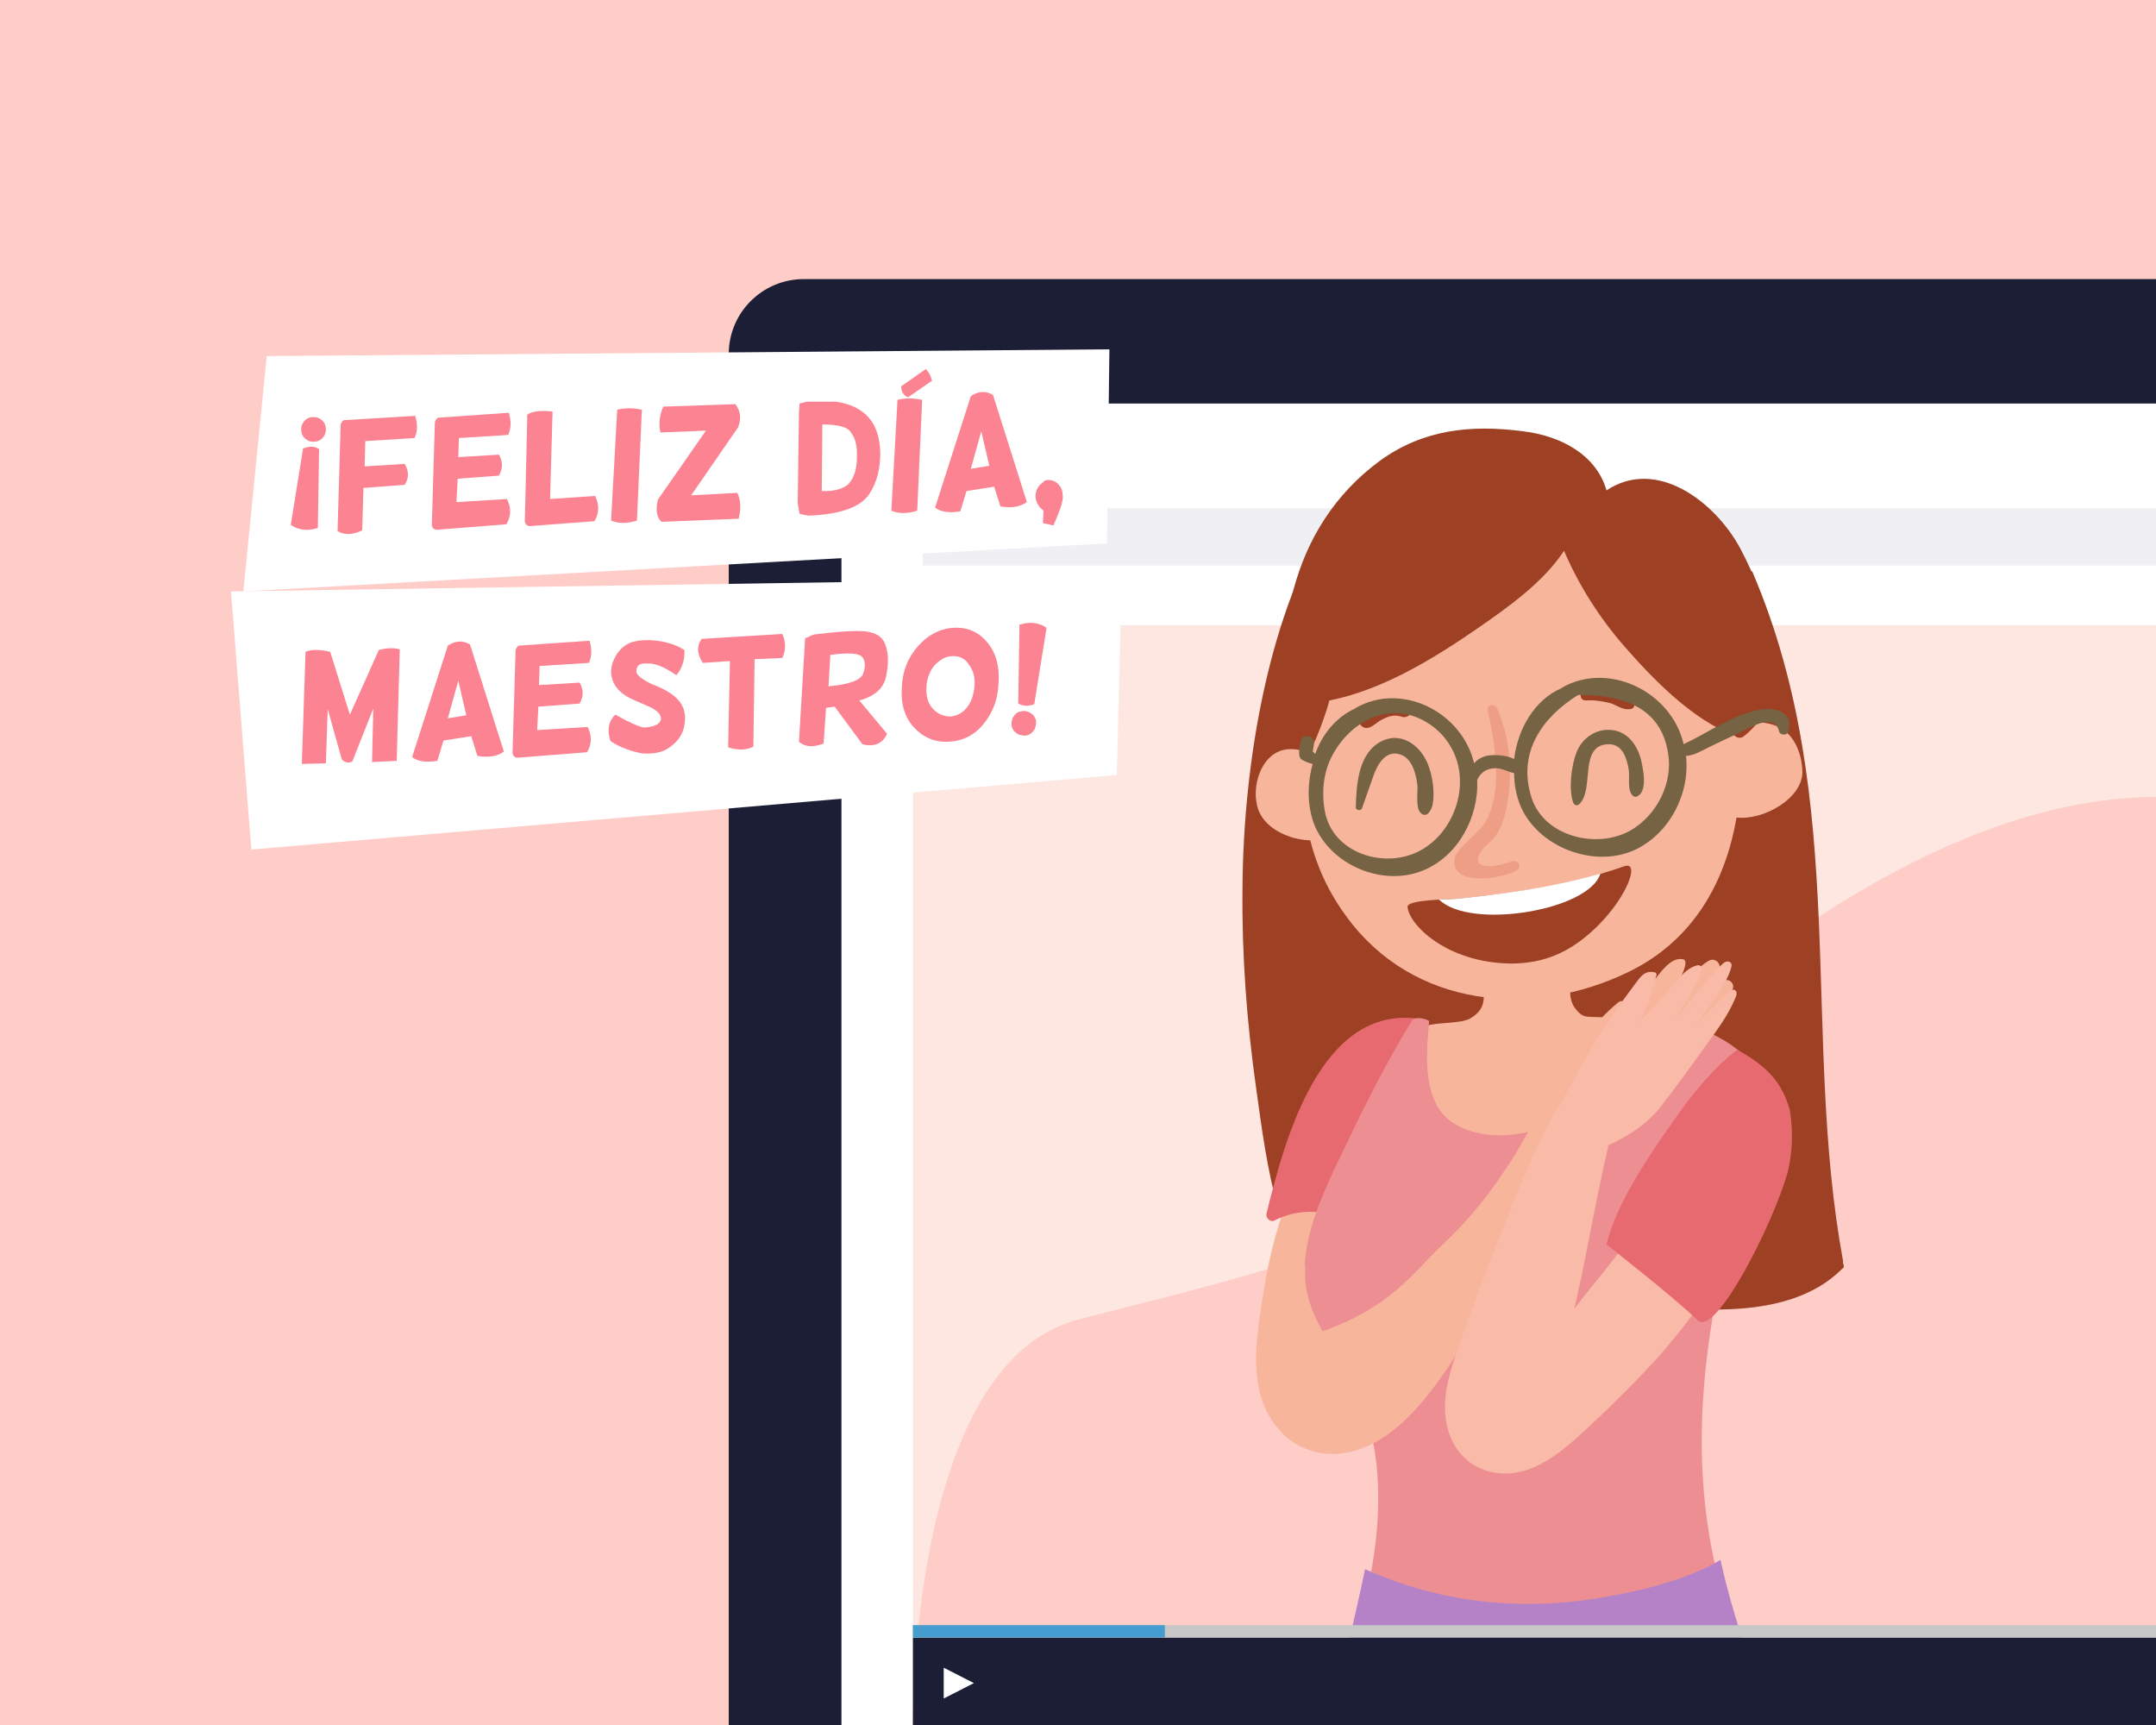 <?xml version="1.0" encoding="utf-8"?>
<!-- Generator: Adobe Illustrator 24.0.2, SVG Export Plug-In . SVG Version: 6.00 Build 0)  -->
<svg version="1.1" id="Capa_1" xmlns="http://www.w3.org/2000/svg" xmlns:xlink="http://www.w3.org/1999/xlink" x="0px" y="0px"
	 viewBox="0 0 350 280" style="enable-background:new 0 0 350 280;" xml:space="preserve">
<style type="text/css">
	.st0{fill:#FFCDC7;}
	.st1{clip-path:url(#SVGID_2_);}
	.st2{fill:#1C1E36;}
	.st3{fill:#FFFFFF;}
	.st4{fill:#FFE7E1;}
	.st5{fill:#EFEFF4;}
	.st6{clip-path:url(#SVGID_4_);}
	.st7{fill:#9D4024;}
	.st8{fill:#F7B59C;}
	.st9{fill:#E76A70;}
	.st10{fill:#756343;}
	.st11{fill:#EF9E86;}
	.st12{fill:#ED8E93;}
	.st13{fill:#B682C7;}
	.st14{fill:#F9BBA7;}
	.st15{clip-path:url(#SVGID_6_);fill:#1C1E36;}
	.st16{clip-path:url(#SVGID_8_);fill:#C7C7C7;}
	.st17{clip-path:url(#SVGID_10_);fill:#459DCF;}
	.st18{clip-path:url(#SVGID_12_);fill:#FFFFFF;}
	.st19{fill:none;}
	.st20{fill:#FC8391;}
</style>
<g>
	<rect class="st0" width="350" height="280"/>
	<g>
		<g>
			<defs>
				<rect id="SVGID_1_" width="350" height="280"/>
			</defs>
			<clipPath id="SVGID_2_">
				<use xlink:href="#SVGID_1_"  style="overflow:visible;"/>
			</clipPath>
			<g class="st1">
				<path class="st2" d="M544.8,323.6H130.5c-6.8,0-12.2-5.5-12.2-12.2V57.5c0-6.8,5.5-12.2,12.2-12.2h414.3
					c6.8,0,12.2,5.5,12.2,12.2v253.9C557,318.1,551.5,323.6,544.8,323.6z"/>
				<path class="st3" d="M526.5,308.5H148.8c-6.8,0-12.2-5.5-12.2-12.2V77.7c0-6.8,5.5-12.2,12.2-12.2h377.8
					c6.8,0,12.2,5.5,12.2,12.2v218.6C538.8,303,533.3,308.5,526.5,308.5z"/>
				<rect x="148.2" y="101.5" class="st4" width="249.8" height="178.7"/>
				<rect x="149.8" y="82.5" class="st5" width="269.9" height="9.3"/>
				<path class="st0" d="M148.2,280.2c0,0-0.8-58.8,26.8-66s61-14,84.6-36.6s62.2-52.7,98.9-47.7C395.3,135,398,153,398,153v127.2
					H148.2z"/>
				<g>
					<g>
						<defs>
							<path id="SVGID_3_" d="M526.5,308.5H148.8c-6.8,0-12.2-5.5-12.2-12.2V77.7c0-6.8,5.5-12.2,12.2-12.2h377.8
								c6.8,0,12.2,5.5,12.2,12.2v218.6C538.8,303,533.3,308.5,526.5,308.5z"/>
						</defs>
						<clipPath id="SVGID_4_">
							<use xlink:href="#SVGID_3_"  style="overflow:visible;"/>
						</clipPath>
						<g class="st6">
							<g>
								<g>
									<path class="st7" d="M299.2,205.1c0-0.1,0-0.3,0-0.4c-6.8-36.9,1.1-74.6-14.6-111.6c-0.2-0.6-0.3-0.4-0.8-0.2
										c-0.1-0.7-0.7-1.2-1.5-1c-5.2,1-10.5,1.9-15.8,1.9c-6.8,0-12.7-2.4-19-4.7c-9.5-3.4-20.1-6.3-30.3-5.9
										c-0.4-0.1-0.8,0-1.1,0.4c-9.8,15.2-14.3,39.3-14.4,60.9c-0.1,10.7,0.7,21.4,2.2,32c0.9,6.5,1.8,13.5,3.7,20.1
										c1.3,3.4,2.9,6.7,4.9,9.8c16.4-3.3,32.8,2.9,49,4.8c11.4,1.3,28.4,3.9,37.5-5.2C299.4,205.8,299.4,205.4,299.2,205.1z"/>
									<path class="st8" d="M216.3,212.6c-2.3-6.4-2.8-12.6-0.5-19.4c0.3-0.8-0.2-1.8-1.2-1.7c-1.5,0.2-2.8,0.6-4.1,1.3
										c-0.3-0.2-0.7-0.1-0.8,0.2c-0.1,0.1-0.1,0.3-0.2,0.4c-0.1,0.1-0.2,0.1-0.3,0.2c-0.5,0.4-0.5,0.9-0.3,1.4
										c-1.9,5-3.1,10.2-3.9,15.5c-0.8,5-1.7,10.5-0.5,15.5c1.6,6.4,6.6,10.2,12.5,9.9C214,228.7,214.2,220.2,216.3,212.6z"/>
									<path class="st9" d="M230.9,165.9c0-0.2-0.1-0.4-0.4-0.5c-16.1-2.5-22,19.7-24.9,31.6c-0.2,0.7,0.7,1.5,1.3,1.1
										c3.4-1.7,6.6-1.7,10.2-0.8c0.5,0.1,1-0.2,1.3-0.7c5.6-9.2,10.3-19.1,12.9-29.6C231.5,166.6,231.2,166.2,230.9,165.9z"/>
									<path class="st8" d="M268.2,165.7c-2.9-0.3-5.8-0.5-8.7-0.6c-1.9-0.1-2.5,0.2-3.7-1.3c-1.3-1.6-0.9-3.8-0.6-5.7
										c0.1-0.8-0.5-1.5-1.3-1.4c-3.9,0.4-7.7,0.7-11.6,1.1c-0.5-0.4-1.5-0.3-1.6,0.5c-0.1,2.8,1.2,5.1-2,7
										c-1.6,0.9-5.3,0.6-7.1,1.2c-2.4,0.8-2.9,1.4-3.2,3.8c-0.4,2.8,1.3,8.3,2.7,10.7s3.4,3.7,5.9,4.7c6.3,2.5,14.4,2.6,20.5-0.6
										c6.8-3.6,9.5-10.8,11.6-17.7C269.3,166.5,268.8,165.7,268.2,165.7z"/>
									<path class="st8" d="M292.6,125.2c-0.1-3.1-1.5-6.5-4.6-7.5c-2-0.7-3.9-0.5-5.7,0.2c-0.1-0.9-0.2-1.9-0.3-2.8
										c-2.1-15-9.4-28-25.8-32.2c-9.5-2.4-20.1-0.5-28.1,5.4c-9.3,6.9-13.6,18.7-15.8,29.7c-0.3,1.3-0.5,2.6-0.6,3.9
										c-1.9-0.5-3.8-0.5-5.4,0.9c-2,1.7-2.8,5.1-2.3,7.6c0.5,3,3.2,4.8,6,5.6c0.8,0.2,1.8,0.4,2.7,0.4c1.1,4.3,3,8.5,5.9,12.4
										c10.8,14.8,30.2,16.6,45.9,8.9c10.4-5.1,15.6-14.5,17.4-25C286.4,133.2,292.7,129.5,292.6,125.2z"/>
									<g>
										<path class="st10" d="M221.1,131.2c0.6-1.7,1.2-3.4,1.8-5.1c0.6-1.8,1.9-4.3,4.2-3.7c2.1,0.5,2.8,3.2,3,5.1
											c0.1,1.1-0.4,3.9,0.7,4.6c1,0.7,1.7-0.9,1.8-1.7c0.3-1.8,0-4.1-0.6-5.8c-1-3.2-4.2-6-7.7-4.3c-3.8,1.9-4.1,7-4.2,10.7
											C220,131.5,220.9,131.7,221.1,131.2L221.1,131.2z"/>
									</g>
									<g>
										<path class="st10" d="M256.4,130.5c2.5-2.4-0.2-9.7,4.8-9.7c2.2,0,2.9,2.3,3.2,4.1c0.2,1.2-0.3,3.4,0.7,4.3
											c0.2,0.1,0.4,0.2,0.6,0.1c1.9-0.8,1-4.6,0.7-6c-0.6-2.3-2.1-4.5-4.7-4.8s-4.9,1.3-5.8,3.7c-0.8,2.1-1.3,5.9-0.5,8.1
											C255.6,130.8,256.1,130.8,256.4,130.5L256.4,130.5z"/>
									</g>
									<path class="st11" d="M245.5,139.8c-1.3,0.4-2.8,0.9-4.2,0.8c-2.5-0.3-1-2.6,0.1-3.5c1.7-1.3,2.5-3.2,3-5.3
										c1.3-5.5,0.9-11.7-1.4-16.9c-0.3-0.7-1.6-0.6-1.5,0.3c1.1,5.4,2.3,11.2,0.4,16.6c-0.9,2.6-2.4,3.4-4.2,5.3
										c-0.6,0.6-1.5,1.5-1.6,2.5c-0.4,4.4,7.9,3,10.1,1.7C247.2,140.7,246.4,139.5,245.5,139.8z"/>
									<path class="st7" d="M263.7,140.6c-8.8,3.1-18,4.4-27.3,5.3c-1,0.1-8,0.1-7.9,1.3c0.2,2.9,6.4,9.1,16.8,9.2
										c5.6,0,9.5-2,13-5.1C264,146.2,266.4,139.7,263.7,140.6z"/>
									<path class="st3" d="M259.8,141.8c-7.6,2.2-15.5,3.3-23.4,4.1c-0.3,0-1.5,0.1-2.8,0.1C238.6,151,258,147.8,259.8,141.8z"/>
									<path class="st7" d="M282.5,89c-4.1-7.6-13.6-14.8-21.7-9.4c-1.7-5.9-7.6-8.9-13.6-9.6c-8.4-1.1-16.2-0.3-23.2,4.8
										c-14.7,10.8-18,29.5-14,46.4c0.8,0.4,1.5,0.8,2.2,1.4c1.3-1.7,3.2-7.2,3.6-8.9c8.7-1.7,17.1-6.9,24.2-11.8
										c4.6-3.2,10.5-7.3,13.9-12.5c2.4,5.6,5.7,10.8,9.7,15.4c4.7,5.4,11.2,12.1,18,14.6l0,0c0.4,0.4,1,0.5,1.5,0.1
										C292.1,112.5,286.9,97.2,282.5,89z"/>
									<path class="st7" d="M265.3,114.3c-0.2-1.5-1.9-2.1-3.3-2.5c-1.7-0.4-3.4-0.2-4.9,0.4c-0.8,0.3-0.6,1.5,0.3,1.5
										c1.3-0.1,2.6,0.1,3.9,0.4c1.1,0.3,2.1,1.2,3.3,1C265,115.1,265.4,114.8,265.3,114.3z"/>
									<path class="st7" d="M228.5,114c-2.6-1.3-7.2-0.6-7.8,2.8c-0.1,0.4,0.1,0.9,0.4,1.1c1,0.8,2.1-0.4,2.9-0.9
										c1-0.6,2.2-1.1,3.4-0.7C228.9,116.9,230.1,114.8,228.5,114z"/>
									<path class="st10" d="M285.7,115.2c-4.5,0.8-8.3,3.7-12.4,5.6v-0.1c-2-8.4-12.1-13.4-19.7-9.1l-0.1,0.1
										c-4.4,1.9-7.1,6.6-7.7,11.5c-1.2-0.6-2.8-0.7-3.9-0.6c-1.1,0.1-2,0.6-2.6,1.3c-1.9-8.2-11.6-13.3-19.2-9L220,115
										c-3.1,1.4-5.3,4.1-6.5,7.4c-0.1-0.2-0.3-0.3-0.4-0.4c0.1-0.5,0.2-1.1,0.2-1.6c-0.1-1-1.6-1.3-2-0.4
										c-0.3,0.7-0.4,1.4-0.4,2.2c0,0.5,0.1,1,0.6,1.2c0.4,0.2,0.8,0.4,1.2,0.5c0.1,0,0.3,0.1,0.4,0.1c-0.9,3.2-0.9,6.7,0.2,9.7
										c2.6,6.7,11.1,10.3,17.7,7.6c5.7-2.3,9.1-8.7,8.8-14.7l0,0c0.6-1.3,1.6-1.9,3-1.9c1.1,0,2,0.6,3,0.8c0,1.7,0.3,3.4,0.9,5
										c2.7,6.9,11.9,10.5,18.6,7.5c5.7-2.6,9.1-9.2,8.4-15.3c1.3-0.1,2.3-0.7,3.5-1.3c1.8-0.9,3.6-1.7,5.4-2.6
										c1.9-0.9,5.5-3.1,6.2-0.1c0.2,0.7,1.3,0.7,1.5,0.1C291.3,115.3,287.9,114.8,285.7,115.2z M230.1,138.3
										c-5.7,2.7-13.7,0.1-15-6.5c-0.6-3.2-0.3-6.5,1.3-9.4c3.5-6.3,10.8-9.1,16.8-4c2.3,2,3.7,4.9,3.8,8
										C237.2,131.2,234.5,136.2,230.1,138.3z M264.7,134.8c-5.5,3.1-14.1,1-16.1-5.4c-2.3-7.3,1.8-13,7.6-16.6
										c6.6,0,13.4,1.6,14.6,9.5C271.6,127.1,269,132.3,264.7,134.8z"/>
									<path class="st12" d="M279,256.5c-5.1-20.2-2.4-39.3,2.5-59.4c1.2-4.8,2.5-9.5,3.5-14.3c0.5-2.6,1.6-6.1,0.7-8.7
										c-4.3-5.7-10.6-8.3-20.1-9.3c-0.1,0.1-0.5,0.8-0.6,1c-2.9,7.1-7.2,14.3-14.6,17.2c-4.3,1.7-10.3,1.9-14.3-0.6
										c-5.3-3.2-4.6-11.2-4.1-16.6c0-0.3-2.3-1-2.8-0.1c-4.7,7.6-8.7,15.9-12.5,23.9c-2.3,4.9-4.6,10.3-4.9,15.8
										c0.1,0.2,0.1,0.4,0.1,0.6c-0.4,5.9,3.2,10.7,6,15.5c2.2,3.7,3.8,7.5,4.8,11.7c1.9,8.2,1,18.1-1.1,26.5
										c7.7,4.4,17,5.4,25.8,5.4c10,0,21.7-1.3,30.3-6.7c0.1,0,0.1-0.1,0.1-0.1C278.5,258.3,279.2,257.5,279,256.5z"/>
									<path class="st13" d="M294,298.3c-0.9-2.9-1.8-5.8-2.6-8.7c-4.3-12-9.4-24-12.1-36.4c-6.2,3.7-14.8,5.4-20.4,6.3
										c-12.8,2-25.5,0.5-37.3-4.8c-6.9,33-18.2,65.5-25.9,98.4c19.2,9,39.8,13.4,60.6,9.2c11.1-2.3,37.4-8.9,50.7-21.9
										C302.7,326.2,298.3,312.2,294,298.3z"/>
									<path class="st8" d="M279.7,159.3c-0.6,0.5-1.3,0.9-1.9,1.4c0.5-1,0.9-2.1,1.3-3.2c0.4-1.1-0.7-2.2-1.8-1.5
										c-2,1.2-5.2,4.8-6.6,6.6c0.6-1.2,4.1-6.6,2.5-6.9c-2-0.4-3.7,2.2-5,3.9c-1.8,2.2-2.6,3.4-4.4,5.6c0-0.3-0.1-0.7-0.1-1
										c0.1-0.1,0.1-0.2,0.2-0.2c0.6-0.7-0.3-2-1.2-1.3c-8.2,6.8-11.9,17.1-17.5,25.9c-3.4,5.3-6.8,9.5-11.4,13.8
										c-4.5,4.3-8.2,10-19.7,13.9c-5.5,5.3-4.9,9.6-5.7,16.6c3.4,3.1,8.2,4.1,13.2,2c8.9-3.7,14.8-15.3,19.8-22.9
										c6.8-10.3,12.7-21.2,18.5-32c9.7-1.5,16.9-11.3,21.3-19.3C281.8,159.7,280.6,158.6,279.7,159.3z"/>
									<path class="st14" d="M284.8,189.3c-2.7-2.6-6.6-2.6-10-1.8c-0.1-0.3-0.5-0.4-0.8-0.1c-1.9,1.9-3.2,4.5-4.7,6.8
										c-1.6,2.4-3.3,4.9-5.1,7.2c-2.7,3.8-5.8,7.3-8.6,11c0.5-2.2,0.9-4.3,1.4-6.5c1.3-6.5,2.5-13,4-19.5c0-0.2,0.1-0.4,0.1-0.5
										c3.1-1.4,6.4-3.5,8.6-6.4c2.3-3,4.6-6.1,6.8-9.2c2-2.8,4-5.3,5.3-8.5c0.4-1-0.3-1.4-0.8-1c-1.4,1.1-4.7,4.6-6,5.8
										c1.8-2.3,5.5-6.9,6.1-9.8c0.1-0.6-0.6-1.1-1.4-0.4c-2.1,1.9-6.2,7.4-8.1,9.4c1-1.5,4.4-6.6,4.6-8.5
										c0.1-0.5-0.3-0.7-0.7-0.6c-2.1,0.5-3.6,3-5,4.5c-1.4,1.6-2.8,3.1-4.3,4.7c1.1-2.4,2.1-4.9,2.7-7.6c0.1-0.2-0.1-0.5-0.4-0.5
										c-1.6-0.3-2.3,0.9-3.2,2.1c-1.8,2.4-3.6,4.9-5.2,7.4c-2.1,3.3-4,6.6-5.7,10c-5.1,7.9-8.4,17.2-11.9,25.8
										c-1.9,4.7-3.5,9.4-5.2,14.1c-1.5,4.2-3.2,8.6-2.6,13.1c1,7.6,8.1,10.9,14.9,7.6c3.7-1.8,6.7-4.8,9.7-7.6
										c3.2-3,6.3-6.1,9.3-9.4c0.6-0.6,1.1-1.2,1.6-1.8c2.9-3.4,5.6-6.9,8-10.7c0.9-1.3,1.7-2.7,2.5-4.2c1.6-2.3,3.1-4.6,4.4-7.1
										C286.7,194.7,287.3,191.8,284.8,189.3z"/>
									<path class="st9" d="M290.6,180.5c0-0.1,0-0.1,0-0.1c-0.1-0.5-0.3-1.1-0.5-1.6c-1.4-3.9-4.2-6.3-8.1-8.4
										c-4,3.1-7.4,7.3-10.3,11.5c-3.9,5.5-9.3,13.4-10.9,20.1c0.1,0.1,10.5,8.2,14.8,12.3c2.9,2.8,12.2-15.5,14.6-24
										C291,187.1,291.1,183.8,290.6,180.5z"/>
								</g>
							</g>
						</g>
					</g>
					<g>
						<defs>
							<path id="SVGID_5_" d="M526.5,308.5H148.8c-6.8,0-12.2-5.5-12.2-12.2V77.7c0-6.8,5.5-12.2,12.2-12.2h377.8
								c6.8,0,12.2,5.5,12.2,12.2v218.6C538.8,303,533.3,308.5,526.5,308.5z"/>
						</defs>
						<clipPath id="SVGID_6_">
							<use xlink:href="#SVGID_5_"  style="overflow:visible;"/>
						</clipPath>
						<rect x="148.2" y="265.8" class="st15" width="249.8" height="14.5"/>
					</g>
					<g>
						<defs>
							<path id="SVGID_7_" d="M526.5,308.5H148.8c-6.8,0-12.2-5.5-12.2-12.2V77.7c0-6.8,5.5-12.2,12.2-12.2h377.8
								c6.8,0,12.2,5.5,12.2,12.2v218.6C538.8,303,533.3,308.5,526.5,308.5z"/>
						</defs>
						<clipPath id="SVGID_8_">
							<use xlink:href="#SVGID_7_"  style="overflow:visible;"/>
						</clipPath>
						<rect x="148.2" y="263.8" class="st16" width="249.8" height="2"/>
					</g>
					<g>
						<defs>
							<path id="SVGID_9_" d="M526.5,308.5H148.8c-6.8,0-12.2-5.5-12.2-12.2V77.7c0-6.8,5.5-12.2,12.2-12.2h377.8
								c6.8,0,12.2,5.5,12.2,12.2v218.6C538.8,303,533.3,308.5,526.5,308.5z"/>
						</defs>
						<clipPath id="SVGID_10_">
							<use xlink:href="#SVGID_9_"  style="overflow:visible;"/>
						</clipPath>
						<rect x="148.2" y="263.8" class="st17" width="40.9" height="2"/>
					</g>
					<g>
						<defs>
							<path id="SVGID_11_" d="M526.5,308.5H148.8c-6.8,0-12.2-5.5-12.2-12.2V77.7c0-6.8,5.5-12.2,12.2-12.2h377.8
								c6.8,0,12.2,5.5,12.2,12.2v218.6C538.8,303,533.3,308.5,526.5,308.5z"/>
						</defs>
						<clipPath id="SVGID_12_">
							<use xlink:href="#SVGID_11_"  style="overflow:visible;"/>
						</clipPath>
						<polygon class="st18" points="153.2,275.7 153.2,270.7 158.1,273.2 						"/>
					</g>
				</g>
			</g>
		</g>
	</g>
	<rect class="st19" width="350" height="280"/>
	<g>
		<polygon class="st3" points="37.5,96 182.1,93.8 181.3,125.8 40.8,137.9 		"/>
		<g>
			<path class="st20" d="M53.6,105.8l3.2,10.2l4.7-10.5c1.2-0.3,2.3-0.4,3.4-0.1l-0.5,18.1l-4,0.2l0.2-8.7l-3.4,8.6
				c-0.6,0.3-1.2,0.2-1.7-0.3l-2.3-8.2l-0.3,8.8L49,124l0.6-18.2C50.5,105.4,51.9,105.4,53.6,105.8z"/>
			<path class="st20" d="M76.3,104.6l5.5,17.4c-1.1,0.8-2.5,1-4.3,0.7l-1-3.2l-4.5,0.7l-1,3.3c-1.8,0.3-3.2,0.1-4.1-0.6l5.8-18.1
				C73.9,104,75.1,103.9,76.3,104.6z M74.4,110.5l-1.7,6.1l3-0.5L74.4,110.5z"/>
			<path class="st20" d="M95.7,104c0.4,1.3,0.4,2.5-0.1,3.6l-8,0.5l-0.1,3.1l6.6-0.4c0.7,1.2,0.6,2.3,0,3.4l-6.7,0.5l-0.2,3.8
				l8.2-0.5c0.7,1.4,0.7,2.8-0.1,4.1L83.9,123c-0.4-0.1-0.6-0.3-0.7-0.7l0.5-16.8c0.1-0.3,0.3-0.6,0.5-0.7L95.7,104z"/>
			<path class="st20" d="M99.1,120.3c-0.6-1.8-0.3-3.3,0.8-4.3c2.1,1.2,3.7,1.9,4.6,2.1c1.8-0.1,2.7-0.6,2.8-1.4
				c0-0.7-0.5-1.3-1.7-1.9l-3.2-1.4c-2-1-3.1-2.4-3.2-4.3c0-1.1,0.4-2.1,1-3s1.4-1.5,2.2-1.8c0.8-0.3,1.8-0.4,3-0.4
				c2.2,0.1,4.1,0.6,5.7,1.6c0.1,1.5-0.3,2.9-1.3,4.1c-2-1.4-3.6-2-4.8-1.9c-1.1-0.1-1.7,0.3-1.7,1.3c0,0.5,0.8,1.2,2.4,2
				c1.9,0.7,3.3,1.5,4.2,2.4c0.9,0.9,1.4,2.1,1.3,3.5c-0.1,1.9-0.9,3.3-2.5,4.4c-1,0.8-2.5,1.1-4.4,1
				C102.6,122,100.8,121.4,99.1,120.3z"/>
			<path class="st20" d="M127,102.9c0.6,1.3,0.6,2.6,0,3.9l-4.5,0.2l-0.2,14.2c-1.2,0.6-2.6,0.6-4.1,0.1l0.3-14l-4.4,0.3
				c-1-1.5-1-2.8-0.2-3.9L127,102.9z"/>
			<path class="st20" d="M132.1,103c4-0.5,6.9-0.7,8.5-0.5s2.7,0.9,3.1,2.1c0.5,1.2,0.6,2.8,0.2,4.9c-0.3,2.1-1.8,3.5-4.4,4.2
				l4.5,5.4c-0.7,1.6-2.1,2.2-4,1.7l-4.5-6.1l-1.4,0.2l-0.4,5.8c-1.6,0.6-3,0.6-4-0.3l1-16.8L132.1,103z M134.8,106.3l-0.3,5.1
				c3.4-0.3,5.2-1,5.6-2c0.4-1,0.4-1.9,0-2.6C139.6,106,137.9,105.9,134.8,106.3z"/>
			<path class="st20" d="M154.9,101.9c2.2-0.1,4,0.7,5.4,2.4c1.4,1.7,2,3.9,1.8,6.6c-0.1,2.7-1,4.9-2.5,6.7
				c-1.5,1.8-3.4,2.7-5.6,2.8c-2.3,0.1-4.1-0.7-5.6-2.3c-1.5-1.6-2.2-3.8-2-6.5c0.1-2.7,1-4.9,2.7-6.8
				C150.7,103,152.7,102,154.9,101.9z M154.7,106.5c-1.1,0-2,0.5-2.9,1.4c-0.8,0.9-1.3,2.1-1.4,3.5c-0.1,1.5,0.2,2.7,1,3.6
				s1.8,1.3,2.9,1.3c1.1-0.1,2-0.6,2.7-1.5s1.1-2.1,1.2-3.5c0.1-1.4-0.2-2.5-0.9-3.4C156.7,106.9,155.8,106.5,154.7,106.5z"/>
			<path class="st20" d="M166.1,115.4c0.3,0,0.7,0.1,1,0.2c0.3,0.2,0.6,0.4,0.8,0.7c0.2,0.3,0.3,0.6,0.3,1c0,0.3-0.1,0.7-0.2,1
				c-0.2,0.3-0.4,0.6-0.7,0.8c-0.3,0.2-0.6,0.3-1,0.3s-0.7-0.1-1-0.2c-0.3-0.2-0.6-0.4-0.8-0.7c-0.2-0.3-0.3-0.6-0.3-1
				c0-0.3,0.1-0.7,0.2-1c0.2-0.3,0.4-0.6,0.7-0.8S165.8,115.5,166.1,115.4z M165.5,101.4l-0.2,12.8c0.7,0.4,1.6,0.5,2.6,0.1l2-12.4
				C168.6,101,167.1,100.9,165.5,101.4z"/>
		</g>
		<polygon class="st3" points="43.3,57.8 180.1,56.7 179.7,88.2 39.5,96 		"/>
		<g>
			<path class="st20" d="M47.2,85.2l2-12.4c1-0.4,1.9-0.4,2.6,0.1l-0.2,12.8C50,86.2,48.5,86.1,47.2,85.2z M52,71.4
				c0.3-0.2,0.5-0.4,0.7-0.8s0.2-0.7,0.2-1s-0.1-0.7-0.3-1s-0.4-0.5-0.8-0.7c-0.3-0.2-0.7-0.2-1-0.2s-0.7,0.1-1,0.3
				c-0.3,0.2-0.5,0.4-0.7,0.8c-0.2,0.3-0.2,0.7-0.2,1s0.1,0.7,0.3,1s0.4,0.5,0.8,0.7c0.3,0.2,0.7,0.2,1,0.2
				C51.3,71.7,51.7,71.6,52,71.4z"/>
			<path class="st20" d="M67.4,67.5c0.4,1.3,0.4,2.5-0.1,3.6l-8,0.5l-0.1,4.1l6.5-0.4c0.7,1.2,0.7,2.3,0,3.4L59,79.2l-0.2,6.9
				c-1.5,0.7-2.9,0.8-4,0.1l0.5-17.3c0.1-0.3,0.3-0.6,0.5-0.7L67.4,67.5z"/>
			<path class="st20" d="M82.6,67c0.4,1.3,0.4,2.5-0.1,3.6l-8,0.5l-0.1,3.1l6.6-0.4c0.7,1.2,0.6,2.3,0,3.4l-6.7,0.5l-0.2,3.8
				l8.2-0.5c0.7,1.4,0.7,2.8-0.1,4.1L70.8,86c-0.4-0.1-0.6-0.3-0.7-0.7l0.5-16.8c0.1-0.3,0.3-0.6,0.5-0.7L82.6,67z"/>
			<path class="st20" d="M89.7,66.8L89.3,81l7.3-0.5c0.7,1.4,0.7,2.8-0.1,4.1l-10.6,0.8c-0.4-0.1-0.6-0.3-0.7-0.7l0.4-17.4
				C86.5,66.7,87.9,66.6,89.7,66.8z"/>
			<path class="st20" d="M100.2,66.5c1.2-0.3,2.6-0.3,4,0l-0.8,18c-1.6,0.5-3,0.5-4.2,0L100.2,66.5z"/>
			<path class="st20" d="M107.7,66l11.7-0.4c0.8,1.1,1,2.4,0.4,3.8l-7.6,11l7.5-0.4c0.6,1.3,0.6,2.7,0.2,4.2l-12.5,0.5
				c-0.8-0.7-1-1.9-0.6-3.6l7.8-11.2l-7.4,0.3C106.9,68.6,107.1,67.2,107.7,66z"/>
			<path class="st20" d="M129.7,67l0.1-1.5l1.2-0.3h4.7c4.7,0.7,7.1,3.4,7.2,8.3c0,2.5-0.5,4.6-1.6,6.4c-1.3,2.3-4.6,3.6-10.1,3.8
				l-1.4-0.3l-0.3-1.7L129.7,67z M133.5,68.9l-0.1,10.8c2.1,0.1,3.6-0.4,4.4-1.2c0.8-0.9,1.3-2.3,1.3-4.1c0.1-1.8-0.2-3.2-0.9-4.1
				C137.7,69.3,136.1,68.9,133.5,68.9z"/>
			<path class="st20" d="M145.7,64.9c1.2-0.3,2.6-0.3,4,0l-0.8,18c-1.6,0.5-3,0.5-4.2,0L145.7,64.9z M150.3,59.9l-4,2.8
				c0,0.9,0.4,1.5,1.1,1.8l3.9-2.7C151.1,61,150.8,60.4,150.3,59.9z"/>
			<path class="st20" d="M161.2,64.1l5.5,17.4c-1.1,0.8-2.5,1-4.3,0.7l-1-3.2l-4.5,0.7l-1,3.3c-1.8,0.3-3.2,0.1-4.1-0.6l5.8-18.1
				C158.8,63.5,160,63.4,161.2,64.1z M159.3,70l-1.7,6.1l3-0.5L159.3,70z"/>
			<path class="st20" d="M170.2,77.9c0.4,0,0.7,0.1,1.1,0.3c0.4,0.2,0.6,0.5,0.9,0.9c0.2,0.4,0.3,0.8,0.3,1.2c0.2,0.7-0.3,2.3-1.5,5
				l-1.7-0.4l0.1-2c-0.5-0.4-0.8-0.8-1-1.2c-0.2-0.4-0.3-0.8-0.3-1.2c0-0.4,0.1-0.8,0.3-1.2c0.2-0.4,0.5-0.7,0.8-0.9
				C169.5,78,169.8,77.9,170.2,77.9z"/>
		</g>
	</g>
</g>
</svg>
